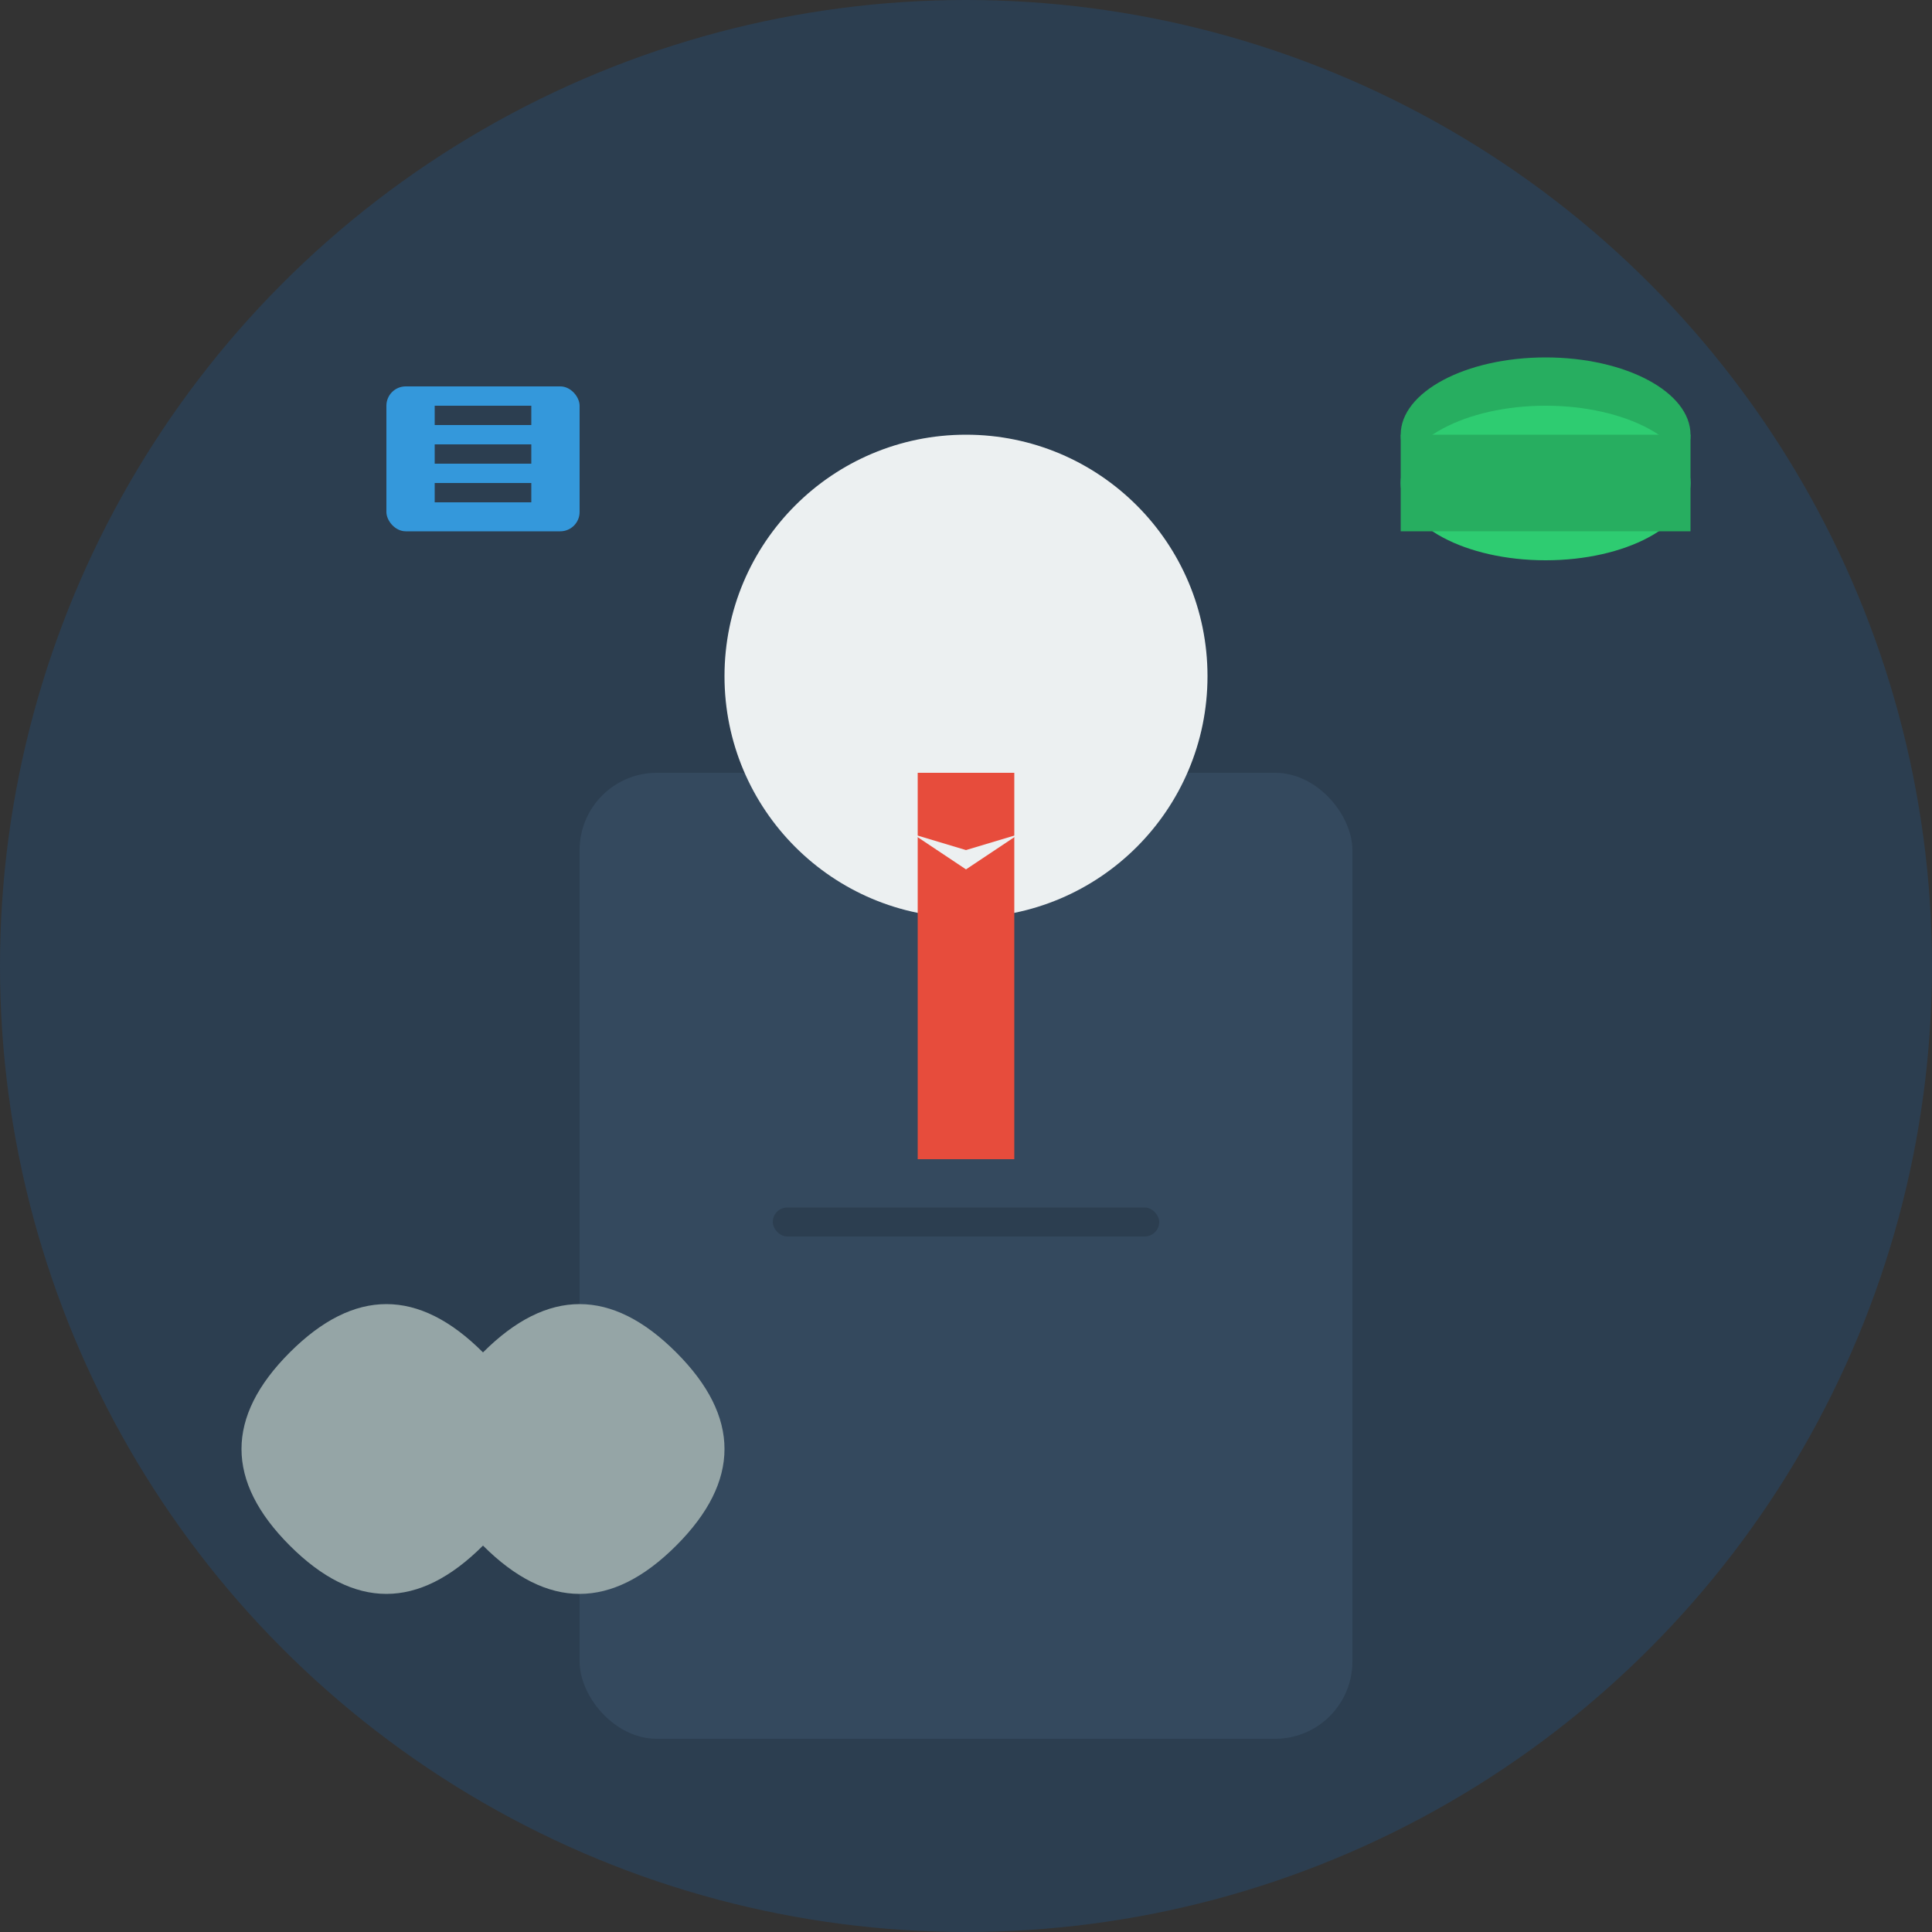 <svg width="200" height="200" viewBox="0 0 200 200" xmlns="http://www.w3.org/2000/svg">
  <rect x="0" y="0" width="200" height="200" fill="#333333" stroke="none"/>
  <!-- Background circle -->
  <circle cx="100" cy="100" r="100" fill="#2c3e50"/>
  
  <!-- Suit silhouette -->
  <rect x="60" y="80" width="80" height="100" rx="8" fill="#34495e"/>
  
  <!-- Head -->
  <circle cx="100" cy="70" r="25" fill="#ecf0f1"/>
  
  <!-- Tie -->
  <rect x="95" y="80" width="10" height="40" fill="#e74c3c"/>
  
  <!-- Shirt collar -->
  <path d="M85 80 L100 90 L115 80 L110 85 L100 88 L90 85 Z" fill="#ecf0f1"/>
  
  <!-- Briefcase handle -->
  <rect x="75" y="120" width="50" height="8" rx="4" fill="#34495e"/>
  <rect x="80" y="125" width="40" height="3" rx="1.5" fill="#2c3e50"/>
  
  <!-- Architecture diagram elements (small icons) -->
  <!-- Server icon -->
  <rect x="40" y="40" width="20" height="15" rx="2" fill="#3498db"/>
  <rect x="45" y="42" width="10" height="2" fill="#2c3e50"/>
  <rect x="45" y="46" width="10" height="2" fill="#2c3e50"/>
  <rect x="45" y="50" width="10" height="2" fill="#2c3e50"/>
  
  <!-- Database icon -->
  <ellipse cx="160" cy="45" rx="15" ry="8" fill="#27ae60"/>
  <ellipse cx="160" cy="50" rx="15" ry="8" fill="#2ecc71"/>
  <rect x="145" y="45" width="30" height="10" fill="#27ae60"/>
  
  <!-- Cloud icon -->
  <path d="M30 160 Q20 150 30 140 Q40 130 50 140 Q60 130 70 140 Q80 150 70 160 Q60 170 50 160 Q40 170 30 160" fill="#95a5a6"/>
</svg>
